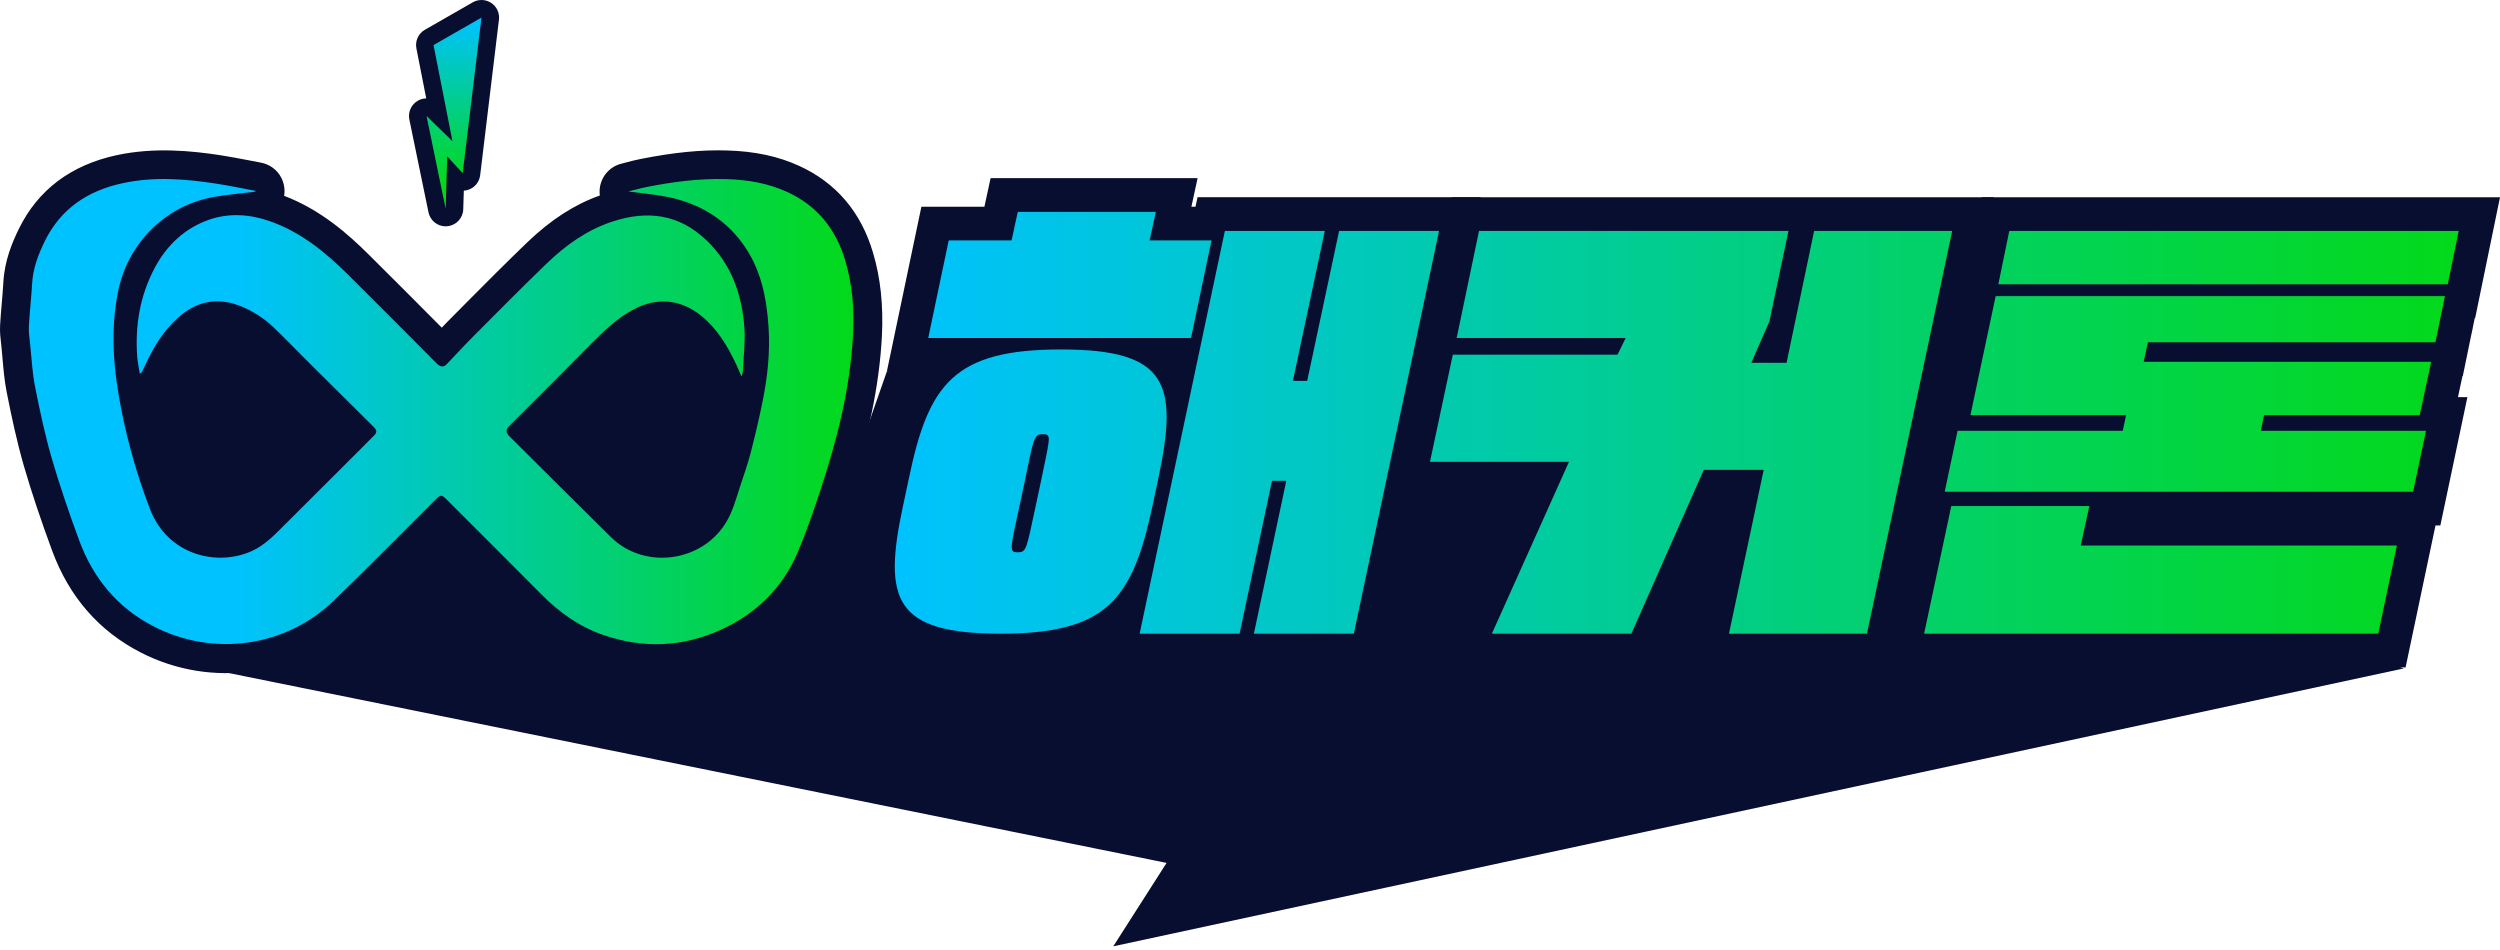 <svg width="545" height="207" viewBox="0 0 545 207" fill="none" xmlns="http://www.w3.org/2000/svg">
<path d="M41.69 145.07L254.316 188.112L242.695 206.295L524.003 145.722L378.649 89.756L254.107 87.313L65.805 103.971L41.69 145.07Z" fill="#070E30"/>
<path d="M47.541 59.475L16.319 87.022L31.93 117.151L58.197 125.957L86.477 95.479L119.165 113.836L138.639 128.528L165.813 113.475L169.489 74.9L150.749 61.313L112.186 73.807L100.064 85.195L86.105 82.508L65.165 61.313L47.541 59.475Z" fill="#070E30"/>
<path d="M143.071 146.769C138.581 146.769 134.044 145.99 129.484 144.419C123.714 142.442 118.502 139.045 113.558 134.043C108.393 128.831 103.112 123.55 97.993 118.455C97.388 117.85 96.784 117.245 96.167 116.64C94.806 118.001 93.457 119.35 92.13 120.676C87.256 125.562 82.207 130.623 77.135 135.532C64.781 147.467 46.111 150.154 30.685 142.244C21.588 137.579 15.085 130.122 11.375 120.072C8.897 113.359 6.896 107.368 5.256 101.75C3.662 96.271 2.499 90.733 1.475 85.568C0.975 83.056 0.765 80.624 0.556 78.263C0.475 77.367 0.405 76.529 0.323 75.692C0.3 75.436 0.265 75.192 0.242 74.936C0.114 73.819 -0.061 72.423 0.021 70.911C0.114 69.247 0.254 67.607 0.393 66.025C0.521 64.478 0.649 63.024 0.73 61.581C0.986 56.812 2.673 52.822 4.127 49.867C8.292 41.375 15.469 35.977 25.45 33.825C33.733 32.045 41.841 32.894 47.972 33.825C50.101 34.151 52.183 34.558 54.207 34.942C55.091 35.116 55.987 35.291 56.883 35.454C58.802 35.814 60.454 37.036 61.338 38.781C61.955 40.002 62.164 41.363 61.943 42.689C69.877 45.714 75.879 51.03 80.276 55.392C85.639 60.709 91.037 66.13 96.307 71.434C97.109 70.585 97.924 69.736 98.773 68.898C99.738 67.933 100.704 66.956 101.669 65.978C105.974 61.651 110.429 57.172 114.931 52.845C120.049 47.924 125.226 44.574 130.763 42.62C130.74 42.457 130.728 42.282 130.717 42.119C130.554 39.106 132.555 36.396 135.486 35.675C135.858 35.582 136.231 35.489 136.603 35.384C137.534 35.14 138.581 34.86 139.686 34.651C146.887 33.22 152.877 32.627 158.543 32.801C164.522 32.976 169.652 34.069 174.224 36.163C182.251 39.839 187.672 46.179 190.301 55.032C191.964 60.592 192.592 66.56 192.255 73.272C191.697 84.033 189.323 95.398 184.775 109.067C183.111 114.069 181.576 118.583 179.645 123.061C175.725 132.181 168.954 138.952 159.543 143.175C154.157 145.594 148.643 146.792 143.071 146.792V146.769ZM96.155 101.808C96.225 101.808 96.295 101.808 96.365 101.808C99.238 101.889 101.006 103.669 101.96 104.623C103.6 106.263 105.241 107.892 106.881 109.532C111.999 114.651 117.304 119.932 122.492 125.167C126.052 128.761 129.681 131.158 133.578 132.495C140.779 134.973 147.584 134.694 154.39 131.635C160.927 128.703 165.406 124.259 168.082 118.036C169.815 114.011 171.257 109.765 172.828 105.042C177.004 92.49 179.179 82.171 179.68 72.574C179.947 67.328 179.482 62.745 178.237 58.58C176.644 53.217 173.7 49.716 168.989 47.563C167.512 46.889 165.918 46.377 164.173 46.005C165.173 47.04 166.116 48.157 166.988 49.355C172.316 56.649 173.456 64.734 173.852 70.957C174.201 76.46 173.747 82.241 172.456 88.639C171.711 92.35 170.839 96.119 169.792 100.168C169.233 102.331 168.547 104.379 167.884 106.368C167.721 106.845 167.558 107.333 167.407 107.81C167.244 108.311 167.081 108.811 166.93 109.311C166.092 111.998 165.139 115.034 163.149 117.989C159.427 123.503 153.413 127.063 146.654 127.738C139.977 128.412 133.474 126.156 128.809 121.572C123.597 116.442 118.339 111.207 113.256 106.135C111.057 103.948 108.87 101.761 106.671 99.586C105.008 97.934 104.17 96.038 104.17 93.956C104.17 92.525 104.601 90.373 106.671 88.337C111.383 83.66 116.152 78.868 120.759 74.226C122.132 72.842 123.504 71.458 124.877 70.073C127.541 67.398 130.728 64.35 134.893 62.058C141.012 58.696 147.515 58.568 153.261 61.57C152.307 59.825 151.121 58.278 149.678 56.905C145.665 53.078 141.372 52.31 135.347 54.322C131.415 55.637 127.587 58.115 123.667 61.884C119.27 66.118 114.861 70.539 110.603 74.82C109.638 75.797 108.661 76.774 107.695 77.739C106.52 78.926 105.369 80.136 104.159 81.415C103.449 82.16 102.728 82.939 101.995 83.707C100.483 85.278 98.54 86.15 96.504 86.173C96.481 86.173 96.458 86.173 96.446 86.173C94.98 86.173 92.817 85.719 90.723 83.614L90.164 83.044C84.034 76.879 77.706 70.492 71.424 64.28C65.921 58.824 61.513 55.788 56.685 54.113C53.381 52.973 50.322 52.88 47.611 53.845C44.051 55.113 41.341 57.556 39.34 61.29C43.947 58.987 49.065 58.731 54.184 60.616C57.871 61.977 61.198 64.071 64.083 66.851C65.852 68.549 67.573 70.294 69.237 71.981C70.167 72.923 71.133 73.889 72.075 74.831C76.856 79.589 81.696 84.393 85.977 88.628C87.931 90.57 88.338 92.653 88.338 94.049C88.338 96.015 87.5 97.899 86.011 99.353C85.616 99.737 85.22 100.144 84.802 100.575C84.453 100.935 84.104 101.296 83.743 101.657C78.008 107.38 72.273 113.092 66.538 118.815C66.363 118.99 66.189 119.164 66.014 119.339C63.781 121.584 61.245 124.12 57.604 125.783C51.869 128.401 45.203 128.529 39.317 126.121C33.559 123.771 29.138 119.176 26.835 113.196C24.008 105.81 21.798 98.144 20.274 90.419C17.447 76.029 18.541 67.409 19.599 62.186C20.844 56.09 23.74 50.553 27.998 46.098C21.856 47.447 17.866 50.39 15.434 55.346C14.05 58.173 13.422 60.209 13.306 62.186C13.213 63.838 13.073 65.467 12.945 67.049C12.805 68.596 12.689 70.062 12.608 71.516C12.584 71.958 12.666 72.656 12.759 73.389C12.794 73.703 12.829 74.005 12.864 74.319C12.968 75.273 13.05 76.204 13.12 77.111C13.306 79.228 13.48 81.218 13.841 83.056C14.806 87.941 15.9 93.153 17.366 98.167C18.913 103.495 20.82 109.206 23.194 115.628C25.823 122.724 30.15 127.738 36.444 130.972C47.076 136.427 59.919 134.589 68.399 126.4C73.39 121.584 78.392 116.57 83.231 111.719C85.593 109.346 88.047 106.891 90.467 104.483C91.363 103.588 93.212 101.75 96.179 101.75L96.155 101.808ZM118.851 93.979C119.945 95.061 121.027 96.154 122.12 97.236C127.192 102.296 132.438 107.52 137.627 112.626C139.616 114.581 142.443 115.535 145.386 115.244C148.41 114.941 151.086 113.383 152.703 110.986C153.668 109.555 154.238 107.717 154.902 105.589C155.076 105.03 155.251 104.472 155.437 103.913C155.6 103.413 155.762 102.913 155.937 102.413C156.553 100.551 157.147 98.795 157.589 97.062C158.403 93.921 159.101 90.978 159.706 88.093C158.031 87.546 156.623 86.301 155.89 84.626C155.728 84.242 155.576 83.905 155.437 83.579C155.192 83.009 155.006 82.567 154.809 82.16C152.854 78.03 151.086 75.506 148.887 73.738C146.34 71.679 143.874 71.493 140.919 73.121C138.499 74.447 136.312 76.425 133.776 78.972C132.404 80.357 131.031 81.729 129.658 83.114C126.11 86.685 122.481 90.349 118.84 93.979H118.851ZM32.512 87.488C32.547 87.674 32.581 87.86 32.616 88.034C34.001 95.049 36.002 102.017 38.572 108.729C39.898 112.196 42.283 113.778 44.051 114.511C46.692 115.593 49.786 115.535 52.334 114.371C53.905 113.65 55.37 112.184 57.069 110.486C57.255 110.3 57.429 110.125 57.615 109.939C62.92 104.658 68.225 99.365 73.518 94.084C70.202 90.791 66.666 87.29 63.164 83.8C62.187 82.823 61.21 81.834 60.256 80.88C58.639 79.24 56.964 77.553 55.312 75.96C53.695 74.401 51.834 73.226 49.798 72.481C47.192 71.516 45.215 71.958 42.981 73.97C40.852 75.901 39.061 78.519 37.374 82.218C37.072 82.881 36.816 83.428 36.56 83.928C35.932 85.173 35.071 85.882 34.745 86.15L34.699 86.185C34.047 86.778 33.291 87.209 32.488 87.476L32.512 87.488Z" fill="#070E30"/>
<path d="M55.65 41.782C52.672 42.154 49.67 42.41 46.704 42.922C36.13 44.737 27.882 52.996 25.753 63.477C23.985 72.144 24.753 80.706 26.439 89.244C27.893 96.666 29.987 103.913 32.698 110.986C36.525 120.956 47.251 123.619 54.963 120.095C57.802 118.792 59.907 116.547 62.071 114.395C67.806 108.683 73.541 102.959 79.276 97.236C80.055 96.457 80.811 95.654 81.603 94.886C82.242 94.258 82.114 93.711 81.533 93.141C76.891 88.546 72.25 83.94 67.62 79.333C64.979 76.704 62.385 74.005 59.698 71.423C57.476 69.282 54.882 67.63 51.985 66.56C47.053 64.745 42.632 65.792 38.77 69.294C35.594 72.167 33.419 75.738 31.662 79.589C31.43 80.089 31.197 80.589 30.953 81.078C30.906 81.183 30.778 81.241 30.488 81.497C30.278 80.182 30.011 79.019 29.918 77.856C29.417 71.004 30.488 64.466 33.756 58.347C36.385 53.438 40.248 49.797 45.459 47.936C49.81 46.389 54.335 46.668 58.709 48.18C65.456 50.507 70.842 54.892 75.821 59.825C82.3 66.246 88.722 72.714 95.155 79.193C95.923 79.961 96.621 80.205 97.423 79.356C99.354 77.344 101.239 75.273 103.205 73.307C108.533 67.968 113.837 62.582 119.27 57.358C123.33 53.45 127.902 50.181 133.311 48.366C141.128 45.749 148.003 46.668 153.983 52.356C159.427 57.544 161.777 64.198 162.277 71.516C162.486 74.668 162.079 77.856 161.94 81.02C161.94 81.252 161.812 81.485 161.649 82.09C161.172 81.008 160.858 80.217 160.497 79.449C158.601 75.436 156.367 71.655 152.831 68.817C148.259 65.141 143.036 64.745 137.883 67.584C134.591 69.387 131.915 71.9 129.309 74.517C123.237 80.624 117.188 86.755 111.069 92.816C110.138 93.734 110.313 94.363 111.069 95.13C118.444 102.459 125.784 109.811 133.195 117.105C140.267 124.062 152.377 122.701 157.903 114.488C159.694 111.824 160.427 108.811 161.404 105.856C162.195 103.448 163.045 101.063 163.673 98.609C164.627 94.898 165.511 91.164 166.267 87.395C167.337 82.113 167.896 76.75 167.547 71.364C167.128 64.838 165.86 58.522 161.881 53.077C157.856 47.563 152.331 44.376 145.758 42.98C142.873 42.375 139.907 42.142 136.975 41.747C138.243 41.433 139.558 41.049 140.896 40.782C146.654 39.641 152.47 38.874 158.345 39.048C162.905 39.176 167.384 39.921 171.595 41.84C178.156 44.841 182.227 49.96 184.263 56.777C185.834 62.035 186.241 67.444 185.962 72.888C185.357 84.626 182.495 95.921 178.796 107.019C177.283 111.568 175.748 116.116 173.863 120.514C170.501 128.331 164.72 133.891 156.972 137.37C148.643 141.104 140.139 141.395 131.531 138.428C126.285 136.625 121.911 133.496 118.025 129.576C111.22 122.701 104.357 115.884 97.516 109.043C96.237 107.764 96.12 107.752 94.887 108.974C87.512 116.302 80.242 123.736 72.761 130.948C62.269 141.081 46.541 143.244 33.559 136.59C25.613 132.519 20.332 126.086 17.273 117.838C15.097 111.94 13.05 105.972 11.293 99.947C9.804 94.805 8.687 89.558 7.64 84.3C7.036 81.241 6.896 78.1 6.57 74.994C6.442 73.726 6.221 72.458 6.291 71.19C6.454 68.072 6.826 64.978 7.001 61.86C7.175 58.533 8.327 55.509 9.758 52.589C13.248 45.469 19.157 41.561 26.753 39.932C33.512 38.478 40.259 38.978 47.006 40.014C49.926 40.456 52.811 41.072 55.719 41.607C55.696 41.654 55.673 41.712 55.65 41.759V41.782Z" fill="url(#paint0_linear_1989_4633)"/>
<path d="M193.313 81.043L188.427 95.026L194.093 97.306L201.666 78.716L193.313 81.043Z" fill="#070E30"/>
<path d="M198.199 103.995C202.457 83.649 208.052 76.18 231.307 76.18C254.561 76.18 256.841 83.649 252.583 103.995L251.234 110.323C246.871 130.669 241.381 138.137 218.126 138.137C194.872 138.137 192.487 130.669 196.85 110.323L198.199 103.995ZM202.352 73.691L206.819 52.414H220.523L221.872 46.191H251.967L250.617 52.414H264.111L259.644 73.691H202.364H202.352ZM226.839 105.344C228.91 95.282 229.329 94.653 227.363 94.653C225.397 94.653 225.385 95.282 223.315 105.344L222.384 109.706C220.209 119.769 219.895 120.397 221.861 120.397C223.827 120.397 223.733 119.769 225.909 109.706L226.839 105.344ZM295.136 138.137H273.348L280.409 104.821H277.291L270.23 138.137H248.442L267.02 50.344H288.808L281.852 83.032H284.969L291.926 50.344H313.714L295.136 138.137Z" fill="#005384"/>
<path d="M407.01 138.137H376.916L384.489 102.436H371.414L355.639 138.137H325.231L342.04 100.668H311.737L316.716 77.32H352.626L354.395 73.691H317.553L322.427 50.343H389.887L385.734 70.061L381.79 79.088H389.468L395.482 50.343H425.576L406.999 138.137H407.01Z" fill="#005384"/>
<path d="M522.514 118.943L518.465 138.137H419.458L425.379 110.323H455.473L453.6 118.931H522.514V118.943ZM435.022 64.559H532.995L530.924 74.621H468.246L467.315 78.879H529.994L527.504 90.5H493.571L492.85 93.92H528.865L526.062 107.205H423.948L426.751 93.92H462.767L463.488 90.5H429.555L435.057 64.559H435.022ZM533.611 61.965H435.639L438.024 50.343H535.996L533.611 61.965Z" fill="#005384"/>
<path d="M301.081 145.489H239.368L240.182 141.662C238.403 142.511 236.472 143.209 234.378 143.756C229.98 144.919 224.664 145.489 218.138 145.489C208.506 145.489 197.874 144.5 191.952 137.183C185.857 129.645 187.578 118.57 189.684 108.787L191.033 102.47C192.86 93.757 195.035 86.591 199.107 81.031H193.325L200.863 45.062H214.602L215.951 38.838H261.075L259.726 45.062H260.622L261.064 42.991H322.776L301.092 145.477L301.081 145.489ZM282.398 130.797H289.169L304.641 57.695H297.858L290.902 90.384H272.766L279.723 57.695H272.952L257.481 130.797H264.263L271.324 97.48H289.46L282.398 130.797ZM231.307 83.532C221.663 83.532 215.893 84.882 212.578 87.894C209.506 90.698 207.413 95.805 205.388 105.507L204.039 111.87C201.177 125.236 202.829 127.283 203.376 127.958C204.237 129.017 207.296 130.808 218.138 130.808C227.758 130.808 233.528 129.47 236.821 126.458C239.88 123.666 241.974 118.547 244.068 108.81L245.417 102.494C246.115 99.155 248.221 89.069 246.034 86.371C245.173 85.312 242.125 83.544 231.33 83.544L231.307 83.532ZM211.403 66.35H253.677L255.061 59.766H241.509L242.858 53.542H227.793L226.444 59.766H212.787L211.403 66.35ZM221.861 127.737C218.243 127.737 216.16 126.085 215.044 124.701C212.659 121.735 213.194 118.268 213.415 116.779C213.636 115.302 214.067 113.359 214.706 110.427C214.858 109.729 215.02 108.973 215.207 108.147L216.126 103.831L216.475 102.121C217.475 97.259 217.929 95.037 218.65 93.246C219.534 91.024 221.849 87.301 227.363 87.301C230.946 87.301 233.028 88.941 234.145 90.314C236.495 93.211 236.006 96.631 235.82 97.922C235.634 99.248 235.273 100.935 234.738 103.483C234.529 104.46 234.296 105.565 234.04 106.833V106.891L233.098 111.253C232.865 112.347 232.656 113.301 232.47 114.173C231.551 118.477 231.132 120.443 230.411 122.13C229.515 124.224 227.212 127.749 221.872 127.749L221.861 127.737Z" fill="#070E30"/>
<path d="M412.955 145.489H367.842L374.706 113.173L360.42 145.489H313.877L330.687 108.02H302.651L310.771 69.98H310.818L316.46 43.003H434.65L412.966 145.489H412.955ZM385.978 130.797H401.054L416.526 57.696H401.461L395.447 86.441H370.576L378.707 67.816L380.836 57.696H328.407L326.604 66.35H366.144L357.245 84.672H322.683L320.834 93.327H353.406L336.596 130.797H350.87L366.644 95.095H393.574L386.001 130.797H385.978Z" fill="#070E30"/>
<path d="M524.421 145.489H410.384L416.956 114.569H414.862L420.76 86.592H422.843L429.066 57.219H429.113L432.033 43.003H545L539.591 69.317H539.498L539.044 71.539H539.056L538.66 73.377L536.892 81.974H536.822L535.833 86.58H537.892L531.994 114.557H530.936L524.421 145.478V145.489ZM428.531 130.797H512.509L513.463 126.283H444.503L446.376 117.675H431.335L428.543 130.797H428.531ZM468.99 99.865H484.067L486.963 86.219H471.887L468.99 99.865ZM438.594 83.16H458.847L461.313 71.911H440.978L438.594 83.16Z" fill="#070E30"/>
<path d="M198.199 103.995C202.457 83.649 208.052 76.18 231.307 76.18C254.561 76.18 256.841 83.649 252.583 103.995L251.234 110.323C246.871 130.669 241.381 138.137 218.126 138.137C194.872 138.137 192.487 130.669 196.85 110.323L198.199 103.995ZM202.352 73.691L206.819 52.414H220.523L221.872 46.191H251.967L250.617 52.414H264.111L259.644 73.691H202.364H202.352ZM226.839 105.344C228.91 95.282 229.329 94.653 227.363 94.653C225.397 94.653 225.385 95.282 223.315 105.344L222.384 109.706C220.209 119.769 219.895 120.397 221.861 120.397C223.827 120.397 223.733 119.769 225.909 109.706L226.839 105.344ZM295.136 138.137H273.348L280.409 104.821H277.291L270.23 138.137H248.442L267.02 50.344H288.808L281.852 83.032H284.969L291.926 50.344H313.714L295.136 138.137Z" fill="url(#paint1_linear_1989_4633)"/>
<path d="M407.01 138.137H376.916L384.489 102.436H371.414L355.639 138.137H325.231L342.04 100.668H311.737L316.716 77.32H352.626L354.395 73.691H317.553L322.427 50.343H389.887L385.734 70.061L381.79 79.088H389.468L395.482 50.343H425.576L406.999 138.137H407.01Z" fill="url(#paint2_linear_1989_4633)"/>
<path d="M522.514 118.943L518.465 138.137H419.458L425.379 110.323H455.473L453.6 118.931H522.514V118.943ZM435.022 64.559H532.995L530.924 74.621H468.246L467.315 78.879H529.994L527.504 90.5H493.571L492.85 93.92H528.865L526.062 107.205H423.948L426.751 93.92H462.767L463.488 90.5H429.555L435.057 64.559H435.022ZM533.611 61.965H435.639L438.024 50.343H535.996L533.611 61.965Z" fill="url(#paint3_linear_1989_4633)"/>
<path d="M97.154 49.343C95.35 49.343 93.78 48.076 93.41 46.282L89.239 26.057C88.903 24.409 89.677 22.738 91.145 21.92C91.706 21.617 92.311 21.46 92.917 21.449L90.775 10.552C90.461 8.937 91.201 7.301 92.625 6.493L103.063 0.506C104.319 -0.211 105.877 -0.166 107.088 0.641C108.299 1.437 108.949 2.85 108.769 4.296L104.677 38.199C104.498 39.679 103.478 40.923 102.054 41.383C101.74 41.484 101.426 41.54 101.112 41.562L100.989 45.621C100.933 47.56 99.43 49.152 97.491 49.321C97.379 49.321 97.267 49.332 97.154 49.332V49.343ZM98.803 11.774L99.632 15.978L100.238 10.955L98.803 11.774Z" fill="#070E30"/>
<path d="M104.958 3.837L94.509 9.824L98.635 30.777L92.984 25.284L97.155 45.509L97.491 34.096L100.866 37.74L104.958 3.837Z" fill="url(#paint4_linear_1989_4633)"/>
<defs>
<linearGradient id="paint0_linear_1989_4633" x1="6.291" y1="89.756" x2="186.043" y2="89.756" gradientUnits="userSpaceOnUse">
<stop offset="0.25" stop-color="#00C2FF"/>
<stop offset="1" stop-color="#03D91A"/>
</linearGradient>
<linearGradient id="paint1_linear_1989_4633" x1="195.07" y1="92.176" x2="536.008" y2="92.176" gradientUnits="userSpaceOnUse">
<stop stop-color="#00C2FF"/>
<stop offset="1" stop-color="#03D91A"/>
</linearGradient>
<linearGradient id="paint2_linear_1989_4633" x1="195.07" y1="94.246" x2="536.008" y2="94.246" gradientUnits="userSpaceOnUse">
<stop stop-color="#00C2FF"/>
<stop offset="1" stop-color="#03D91A"/>
</linearGradient>
<linearGradient id="paint3_linear_1989_4633" x1="195.07" y1="94.246" x2="536.008" y2="94.246" gradientUnits="userSpaceOnUse">
<stop stop-color="#00C2FF"/>
<stop offset="1" stop-color="#03D91A"/>
</linearGradient>
<linearGradient id="paint4_linear_1989_4633" x1="98.971" y1="4.229" x2="98.971" y2="40.117" gradientUnits="userSpaceOnUse">
<stop stop-color="#00C2FF"/>
<stop offset="1" stop-color="#03D91A"/>
</linearGradient>
</defs>
</svg>
